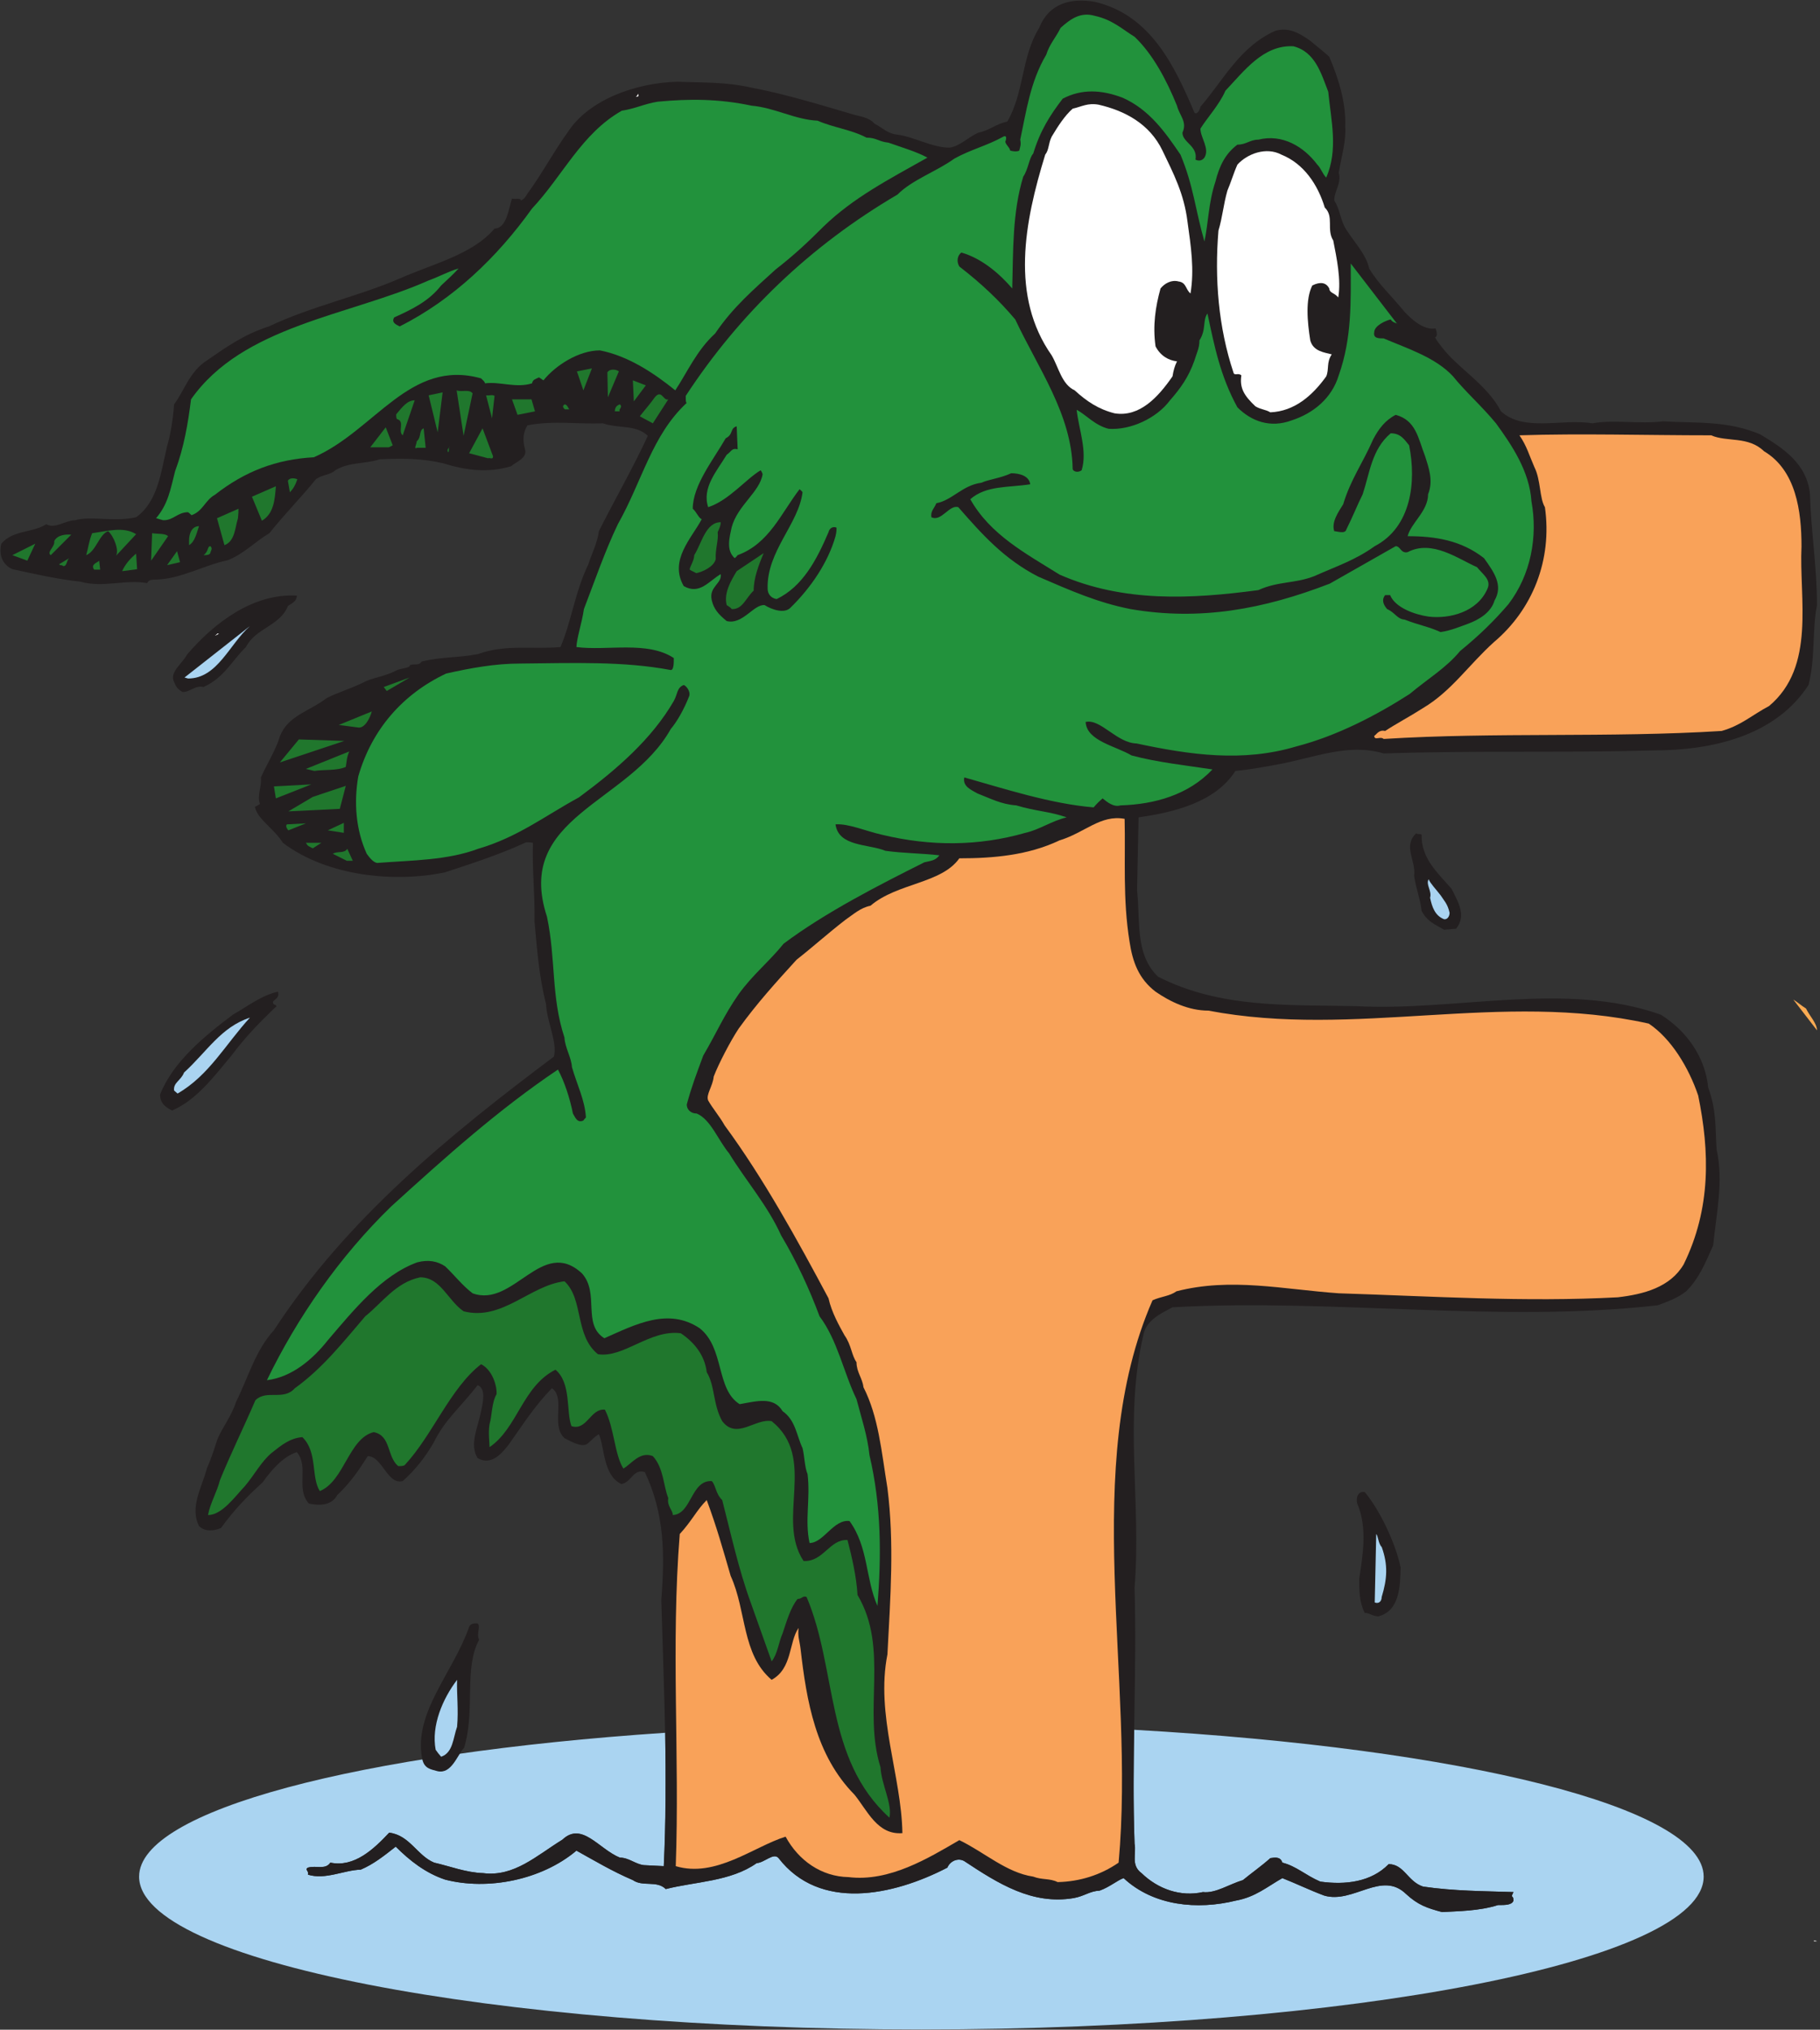 <?xml version="1.0" encoding="UTF-8" standalone="no"?>
<!DOCTYPE svg PUBLIC "-//W3C//DTD SVG 1.1//EN" "http://www.w3.org/Graphics/SVG/1.1/DTD/svg11.dtd">
<svg width="100%" height="100%" viewBox="0 0 339 378" version="1.1" xmlns="http://www.w3.org/2000/svg" xmlns:xlink="http://www.w3.org/1999/xlink" xml:space="preserve" xmlns:serif="http://www.serif.com/" style="fill-rule:evenodd;clip-rule:evenodd;stroke-linejoin:round;stroke-miterlimit:2;">
    <rect x="0" y="0" width="339" height="378" fill="#333333" stroke="none"/>
    <g transform="matrix(1,0,0,1,-39.566,-522.916)">
        <g transform="matrix(4.167,0,0,4.167,-1014.44,-829.515)">
            <g transform="matrix(1,0,0,1,334.029,411.241)">
                <path d="M0,0.078L0.131,0.078C0.131,0.078 -0.053,0 0,0.078" style="fill:white;fill-rule:nonzero;"/>
            </g>
        </g>
        <g transform="matrix(4.167,0,0,4.167,-1014.44,-829.515)">
            <g transform="matrix(1,0,0,1,334.055,411.294)">
                <path d="M0,0.025L0.105,0C0.105,0 0.053,0 0,0.025" style="fill:white;fill-rule:nonzero;"/>
            </g>
        </g>
        <g transform="matrix(4.167,0,0,4.167,-1014.44,-829.515)">
            <g transform="matrix(1,0,0,1,334.161,369.233)">
                <path d="M0,1.373C0,1.058 -0.344,0.716 -0.488,0.401C-0.716,0.257 -0.945,0.058 -1.059,0L0,1.373Z" style="fill:rgb(250,171,83);fill-rule:nonzero;"/>
            </g>
        </g>
        <g transform="matrix(4.167,0,0,4.167,-1014.44,-829.515)">
            <g transform="matrix(1,0,0,1,303.633,415.258)">
                <path d="M0,-13.392C14.662,-12.566 25.462,-9.933 25.462,-6.83C25.462,-3.059 9.752,0 -9.507,0C-28.764,0 -44.474,-3.059 -44.474,-6.83C-44.474,-9.798 -34.632,-12.343 -20.955,-13.259C-20.931,-11.272 -20.931,-9.285 -21.021,-7.298L-21.913,-7.343C-22.292,-7.388 -22.582,-7.679 -22.984,-7.679C-23.922,-8.058 -24.68,-9.307 -25.551,-8.482C-26.71,-7.768 -27.713,-6.808 -29.098,-6.986C-29.856,-7.009 -30.593,-7.298 -31.286,-7.455C-32.044,-7.768 -32.378,-8.683 -33.294,-8.794C-33.985,-8.058 -34.856,-7.231 -35.925,-7.455C-36.149,-7.121 -36.552,-7.343 -36.931,-7.231C-37.086,-7.142 -36.865,-7.076 -36.931,-6.919C-36.149,-6.674 -35.322,-7.121 -34.566,-7.142C-33.985,-7.388 -33.516,-7.768 -33.002,-8.17C-32.378,-7.544 -31.665,-6.986 -30.793,-6.696C-28.898,-6.204 -26.486,-6.674 -24.925,-7.991C-24.077,-7.522 -23.34,-7.076 -22.403,-6.674C-21.958,-6.361 -21.333,-6.674 -20.931,-6.273C-19.636,-6.607 -18.03,-6.607 -16.869,-7.433C-16.513,-7.455 -16.11,-7.924 -15.889,-7.656C-14.059,-5.289 -10.8,-5.96 -8.346,-7.231C-8.211,-7.544 -7.854,-7.679 -7.587,-7.522C-6.069,-6.517 -4.552,-5.558 -2.699,-5.87C-2.209,-5.96 -1.985,-6.182 -1.538,-6.204C-1.093,-6.361 -0.735,-6.674 -0.466,-6.763C0.872,-5.514 2.835,-5.334 4.552,-5.758C5.424,-5.915 5.96,-6.384 6.629,-6.763C7.253,-6.517 7.901,-6.204 8.502,-5.982C9.797,-5.603 11.069,-7.121 12.164,-6.049C12.698,-5.558 13.099,-5.424 13.77,-5.245C14.483,-5.289 15.42,-5.289 16.269,-5.558C16.603,-5.558 16.893,-5.558 16.96,-5.758C16.96,-6.049 16.803,-5.826 16.96,-6.139C15.644,-6.182 14.304,-6.182 12.922,-6.384C12.229,-6.607 12.074,-7.388 11.382,-7.388C10.6,-6.585 9.441,-6.451 8.325,-6.607C7.654,-6.897 7.253,-7.298 6.629,-7.455C6.54,-7.745 6.271,-7.679 6.092,-7.656C5.692,-7.298 5.245,-6.986 4.866,-6.674C4.263,-6.496 3.639,-6.071 3.081,-6.139C2.075,-5.915 1.072,-6.273 0.334,-6.986C-0.155,-7.343 0.113,-7.856 0.023,-8.303C-0.044,-9.999 -0.021,-11.696 0,-13.392" style="fill:rgb(170,212,241);fill-rule:nonzero;"/>
            </g>
        </g>
        <g transform="matrix(4.167,0,0,4.167,-1014.44,-829.515)">
            <g transform="matrix(1,0,0,1,317.402,324.46)">
                <path d="M0,85.553C0.714,85.509 1.651,85.509 2.499,85.24C2.833,85.24 3.123,85.24 3.191,85.04C3.191,84.749 3.034,84.972 3.191,84.659C1.875,84.616 0.535,84.616 -0.848,84.414C-1.54,84.191 -1.695,83.41 -2.388,83.41C-3.169,84.213 -4.329,84.347 -5.445,84.191C-6.116,83.901 -6.516,83.5 -7.14,83.343C-7.229,83.053 -7.498,83.119 -7.677,83.142C-8.078,83.5 -8.525,83.812 -8.904,84.124C-9.507,84.303 -10.131,84.727 -10.689,84.659C-11.694,84.883 -12.698,84.525 -13.435,83.812C-13.925,83.455 -13.656,82.942 -13.746,82.495C-13.88,78.633 -13.635,74.862 -13.746,71.067C-13.435,67.206 -14.236,63.523 -13.345,59.729C-13.211,59.059 -12.453,58.746 -12.05,58.523C-4.799,58.122 2.52,59.237 9.641,58.434C10.108,58.255 10.51,58.122 10.911,57.808C11.493,57.229 11.759,56.559 12.117,55.755C12.272,54.238 12.585,52.899 12.272,51.47C12.206,50.488 12.272,49.729 11.895,48.702C11.759,47.319 10.911,46.157 9.773,45.444C5.466,43.926 0.625,45.31 -3.862,45.064C-6.829,44.998 -9.91,45.176 -12.698,43.747C-13.746,42.743 -13.479,41.203 -13.635,39.908L-13.567,36.627C-12.005,36.405 -10.131,35.958 -9.238,34.551C-8.525,34.485 -7.967,34.373 -7.343,34.261C-5.668,33.949 -4.196,33.302 -2.611,33.771C1.406,33.636 5.445,33.748 9.439,33.636C12.072,33.636 14.905,32.989 16.379,30.713C16.692,29.507 16.535,28.28 16.758,27.141C16.758,25.445 16.49,23.838 16.445,22.187C16.311,20.802 15.218,20.111 14.215,19.508C12.741,18.883 11.335,19.017 9.884,18.928C8.77,19.062 7.699,18.838 6.717,19.017C5.355,18.793 3.66,19.418 2.633,18.481C2.007,17.276 0.714,16.562 0,15.625C-0.134,15.446 -0.224,15.356 -0.313,15.177C-0.202,15.133 -0.224,14.955 -0.292,14.776C-0.826,14.865 -1.361,14.374 -1.695,14.017C-2.232,13.347 -2.833,12.812 -3.259,12.098C-3.393,11.473 -3.883,10.982 -4.284,10.357C-4.552,9.955 -4.552,9.464 -4.82,9.061C-4.82,8.615 -4.486,8.303 -4.62,7.812C-4.486,7.054 -4.284,6.384 -4.329,5.759C-4.284,4.687 -4.642,3.571 -5.044,2.634C-5.334,2.366 -5.579,2.187 -5.892,1.92C-6.337,1.607 -6.829,1.295 -7.453,1.474C-9.06,2.187 -9.818,3.75 -10.802,4.866C-10.847,5.089 -10.979,5.223 -11.068,5.134C-11.961,3.035 -13.032,0.759 -15.531,0.178C-16.558,0 -17.563,0.223 -18.008,1.34C-18.812,2.634 -18.677,4.241 -19.438,5.535C-19.928,5.624 -20.241,5.938 -20.731,6.027C-21.223,6.25 -21.579,6.651 -22.026,6.696C-22.784,6.696 -23.632,6.205 -24.346,6.115C-24.793,6.071 -25.017,5.803 -25.373,5.624C-25.641,5.312 -26.042,5.312 -26.444,5.178C-27.96,4.732 -29.435,4.285 -30.862,4.017C-32.023,3.75 -33.094,3.795 -34.166,3.75C-36.041,3.795 -38.16,4.553 -39.097,6.027C-39.743,6.92 -40.256,7.902 -40.882,8.749C-40.993,8.928 -41.017,8.973 -41.172,9.061C-41.193,8.928 -41.396,9.018 -41.575,8.973C-41.707,9.33 -41.796,10.312 -42.354,10.312C-43.336,11.473 -45.077,11.874 -46.595,12.544C-48.447,13.347 -50.566,13.794 -52.44,14.686C-53.578,15.044 -54.428,15.669 -55.208,16.204C-55.99,16.696 -56.234,17.589 -56.68,18.169C-56.725,18.838 -56.837,19.508 -56.993,20.044C-57.261,21.16 -57.396,22.521 -58.377,23.213C-59.315,23.436 -60.408,23.146 -61.1,23.346C-61.59,23.369 -61.992,23.748 -62.393,23.526C-63.019,23.927 -63.867,23.77 -64.402,24.396C-64.536,24.931 -64.312,25.355 -63.91,25.534C-62.885,25.758 -61.903,25.981 -60.876,26.092C-59.85,26.382 -58.867,25.981 -57.885,26.159C-57.841,26.07 -57.774,26.003 -57.574,26.003C-56.414,26.003 -55.363,25.355 -54.271,25.133C-53.512,24.82 -53.065,24.306 -52.419,23.927C-51.706,23.034 -50.969,22.297 -50.342,21.517C-50.031,21.293 -49.718,21.338 -49.473,21.115C-48.849,20.736 -48.157,20.847 -47.488,20.624C-46.459,20.579 -45.613,20.579 -44.653,20.802C-43.649,21.115 -42.667,21.248 -41.617,20.936C-41.396,20.736 -40.882,20.579 -40.993,20.178C-41.106,19.775 -41.083,19.418 -40.882,19.106C-39.743,18.883 -38.584,19.062 -37.512,19.017C-36.799,19.262 -36.041,19.062 -35.503,19.575C-36.172,21.026 -36.999,22.454 -37.691,23.838C-37.757,24.373 -38.047,24.931 -38.16,25.312C-38.763,26.561 -38.918,27.877 -39.408,29.016C-40.68,29.128 -41.864,28.882 -43.091,29.329C-44.029,29.507 -44.676,29.44 -45.613,29.663C-45.746,29.864 -45.924,29.753 -46.127,29.819C-46.148,29.976 -46.551,29.953 -46.751,30.065C-47.309,30.356 -47.822,30.377 -48.223,30.601C-48.871,30.913 -49.318,31.025 -49.853,31.293C-50.634,31.895 -51.593,32.074 -51.951,33.011C-52.129,33.614 -52.53,34.239 -52.798,34.842C-52.754,35.243 -52.978,35.645 -52.843,36.024C-52.843,36.047 -52.954,36.092 -53.065,36.158C-52.954,36.717 -52.217,37.118 -51.816,37.766C-49.808,39.283 -46.772,39.551 -44.563,39.082C-43.404,38.703 -42.043,38.257 -40.948,37.743C-40.68,37.743 -40.793,37.743 -40.637,37.766C-40.68,38.949 -40.548,40.019 -40.569,41.27C-40.456,42.498 -40.367,43.747 -40.056,44.953C-40.011,45.801 -39.542,46.649 -39.7,47.319C-44.342,50.8 -48.96,54.551 -52.217,59.55C-53.043,60.443 -53.378,61.693 -53.915,62.764C-54.115,63.388 -54.539,63.924 -54.739,64.415C-54.897,64.884 -54.984,65.197 -55.208,65.71C-55.431,66.558 -55.99,67.451 -55.565,68.3C-55.297,68.567 -54.897,68.522 -54.583,68.388C-54.002,67.585 -53.423,66.982 -52.73,66.358C-52.33,65.8 -51.816,65.197 -51.192,64.996C-50.634,65.666 -51.258,66.603 -50.656,67.295C-50.121,67.407 -49.629,67.363 -49.384,66.916C-48.781,66.335 -48.447,65.844 -48.022,65.175C-47.375,65.175 -47.151,66.469 -46.459,66.29C-45.903,65.8 -45.435,65.197 -45.077,64.572C-44.563,63.523 -43.828,62.942 -43.113,62.005C-42.733,62.139 -42.868,62.764 -42.957,63.166C-43.091,63.88 -43.492,64.639 -43.113,65.264C-42.488,65.621 -42.02,65.04 -41.707,64.639C-41.106,63.79 -40.569,62.942 -39.79,62.139C-39.163,62.585 -39.855,63.79 -39.229,64.372C-38.895,64.55 -38.471,64.773 -38.226,64.639C-38.002,64.46 -37.913,64.326 -37.691,64.193C-37.423,64.818 -37.512,66.023 -36.686,66.424C-36.217,66.335 -36.172,65.733 -35.638,65.888C-34.745,67.764 -34.745,69.594 -34.901,71.603C-34.79,75.598 -34.59,79.549 -34.79,83.5L-35.683,83.455C-36.062,83.41 -36.352,83.119 -36.754,83.119C-37.691,82.74 -38.45,81.491 -39.321,82.316C-40.479,83.03 -41.483,83.99 -42.868,83.812C-43.626,83.789 -44.363,83.5 -45.055,83.343C-45.813,83.03 -46.148,82.115 -47.064,82.004C-47.754,82.74 -48.625,83.567 -49.695,83.343C-49.918,83.678 -50.321,83.455 -50.7,83.567C-50.856,83.656 -50.634,83.722 -50.7,83.879C-49.918,84.124 -49.092,83.678 -48.336,83.656C-47.754,83.41 -47.286,83.03 -46.772,82.628C-46.148,83.254 -45.435,83.812 -44.563,84.102C-42.667,84.594 -40.256,84.124 -38.695,82.807C-37.847,83.276 -37.11,83.722 -36.172,84.124C-35.727,84.437 -35.103,84.124 -34.701,84.525C-33.405,84.191 -31.799,84.191 -30.638,83.365C-30.283,83.343 -29.88,82.874 -29.658,83.142C-27.829,85.509 -24.569,84.838 -22.115,83.567C-21.981,83.254 -21.624,83.119 -21.357,83.276C-19.838,84.281 -18.322,85.24 -16.468,84.928C-15.979,84.838 -15.755,84.616 -15.307,84.594C-14.862,84.437 -14.504,84.124 -14.236,84.035C-12.898,85.284 -10.934,85.464 -9.217,85.04C-8.346,84.883 -7.809,84.414 -7.14,84.035C-6.516,84.281 -5.869,84.594 -5.268,84.816C-3.973,85.195 -2.701,83.678 -1.606,84.749C-1.071,85.24 -0.671,85.374 0,85.553" style="fill:rgb(35,31,32);fill-rule:nonzero;"/>
            </g>
        </g>
        <g transform="matrix(4.167,0,0,4.167,-1014.44,-829.515)">
            <g transform="matrix(1,0,0,1,300.218,360.953)">
                <path d="M0,47.72C0.982,47.698 1.919,47.408 2.725,46.85C3.483,38.546 0.982,29.173 4.241,21.718C4.642,21.539 5,21.539 5.313,21.315C7.743,20.691 10.065,21.227 12.564,21.405C16.782,21.539 20.865,21.806 25.038,21.584C26.199,21.449 27.381,21.137 27.984,20.111C29.211,17.611 29.145,15.067 28.632,12.567C28.208,11.316 27.426,10.022 26.423,9.352C19.817,7.879 13.301,10.022 6.74,8.772C5.848,8.772 5.021,8.37 4.375,7.924C3.617,7.344 3.349,6.585 3.214,5.692C2.903,3.772 3.036,1.987 2.993,0.201C1.919,0 1.206,0.826 0.089,1.16C-1.316,1.831 -2.878,1.965 -4.395,1.965C-5.198,3.102 -7.162,3.058 -8.367,4.084C-8.814,4.174 -9.125,4.465 -9.483,4.71C-10.263,5.312 -10.956,5.938 -11.669,6.496C-12.606,7.523 -13.454,8.46 -14.259,9.576C-14.615,10.111 -15.152,11.138 -15.374,11.718C-15.418,12.164 -15.731,12.522 -15.621,12.789C-15.418,13.147 -15.107,13.504 -14.883,13.906C-13.143,16.271 -11.625,19.039 -10.242,21.629C-10.107,22.253 -9.752,22.878 -9.528,23.281C-9.215,23.727 -9.215,24.173 -8.991,24.485C-8.991,24.931 -8.725,25.2 -8.681,25.601C-8.009,26.918 -7.877,28.458 -7.609,30.11C-7.296,32.587 -7.475,34.976 -7.609,37.542C-8.144,40.243 -6.982,42.967 -6.94,45.532C-8.054,45.622 -8.501,44.529 -9.081,43.814C-10.821,42.051 -11.224,39.618 -11.492,37.297C-11.537,36.918 -11.625,36.762 -11.58,36.36C-12.027,37.006 -11.848,38.167 -12.785,38.68C-14.125,37.542 -13.901,35.6 -14.615,34.038C-14.973,32.811 -15.239,31.851 -15.687,30.646C-16.134,31.092 -16.355,31.583 -16.892,32.163C-17.293,37.163 -16.892,42.051 -17.071,47.007C-15.284,47.542 -13.588,46.135 -12.161,45.689C-11.58,46.761 -10.555,47.475 -9.349,47.497C-7.52,47.72 -5.779,46.649 -4.395,45.845C-3.278,46.381 -2.298,47.296 -1.093,47.475C-0.69,47.631 -0.355,47.542 0,47.72" style="fill:rgb(249,162,89);fill-rule:nonzero;"/>
            </g>
        </g>
        <g transform="matrix(4.167,0,0,4.167,-1014.44,-829.515)">
            <g transform="matrix(1,0,0,1,292.699,381.644)">
                <path d="M0,24.15C0.134,23.525 -0.358,22.677 -0.4,21.895C-1.206,19.33 0,16.606 -1.427,14.196C-1.472,13.369 -1.695,12.432 -1.875,11.741C-2.678,11.695 -2.946,12.723 -3.838,12.678C-5.087,10.802 -3.212,8.08 -5.266,6.428C-6.003,6.294 -6.827,7.276 -7.475,6.428C-7.898,5.669 -7.788,4.865 -8.167,4.24C-8.256,3.482 -8.725,2.901 -9.328,2.5C-10.71,2.321 -11.872,3.615 -13.03,3.437C-14.081,2.589 -13.657,0.982 -14.525,0.178C-16.066,0.357 -17.316,1.964 -19.035,1.518C-19.749,1.027 -20.062,0 -20.976,0C-22.068,0.223 -22.695,1.16 -23.43,1.74C-24.388,2.857 -25.328,4.061 -26.576,4.955C-27.089,5.535 -27.827,5 -28.34,5.491C-28.898,6.785 -29.433,7.856 -29.925,9.062C-30.059,9.597 -30.37,10.111 -30.459,10.625C-29.835,10.625 -29.254,9.798 -28.809,9.329C-28.361,8.794 -28.095,8.258 -27.626,7.856C-27.179,7.5 -26.8,7.188 -26.242,7.142C-25.551,7.812 -25.862,8.928 -25.462,9.553C-24.367,9.106 -24.167,7.188 -23.051,6.919C-22.271,7.076 -22.471,8.013 -21.958,8.437C-21.847,8.437 -21.734,8.437 -21.668,8.392C-20.418,7.052 -19.638,4.955 -18.253,3.883C-17.764,4.129 -17.54,4.821 -17.561,5.222C-17.785,5.603 -17.764,6.204 -17.875,6.562C-17.94,6.963 -17.875,7.365 -17.875,7.589C-16.624,6.74 -16.402,4.865 -14.928,4.129C-14.215,4.731 -14.459,5.982 -14.215,6.65C-13.522,6.874 -13.367,5.847 -12.719,5.915C-12.295,6.74 -12.295,7.901 -11.893,8.548C-11.514,8.325 -11.158,7.767 -10.576,7.99C-10.086,8.526 -10.107,9.329 -9.886,9.865C-9.952,10.223 -9.684,10.401 -9.684,10.625C-8.836,10.58 -8.881,9.062 -7.943,9.106C-7.765,9.285 -7.765,9.687 -7.475,9.955C-7.096,11.427 -6.74,13.057 -6.203,14.53L-5.266,17.164C-4.998,16.83 -4.955,16.315 -4.776,15.914C-4.597,15.378 -4.418,14.753 -4.105,14.374C-3.905,14.374 -3.883,14.218 -3.704,14.285C-2.32,17.543 -2.901,21.516 0,24.15" style="fill:rgb(32,119,45);fill-rule:nonzero;"/>
            </g>
        </g>
        <g transform="matrix(4.167,0,0,4.167,-1014.44,-829.515)">
            <g transform="matrix(1,0,0,1,272.505,397.223)">
                <path d="M0,6.495C0.624,6.629 0.869,5.78 1.182,5.446C1.695,3.75 1.159,1.897 1.851,0.625C1.717,0.312 1.94,0.045 1.785,-0.112C1.695,-0.112 1.472,-0.134 1.406,0.045C0.69,2.098 -1.095,3.883 -0.692,5.937C-0.603,6.383 -0.313,6.406 0,6.495" style="fill:rgb(35,31,32);fill-rule:nonzero;"/>
            </g>
        </g>
        <g transform="matrix(4.167,0,0,4.167,-1014.44,-829.515)">
            <g transform="matrix(1,0,0,1,272.66,399.633)">
                <path d="M0,3.437C0.535,3.259 0.535,2.589 0.713,2.098C0.782,1.34 0.692,0.648 0.713,0C0.066,0.848 -0.447,2.054 -0.245,3.125C-0.134,3.282 -0.134,3.282 0,3.437" style="fill:rgb(170,212,241);fill-rule:nonzero;"/>
            </g>
        </g>
        <g transform="matrix(4.167,0,0,4.167,-1014.44,-829.515)">
            <g transform="matrix(1,0,0,1,314.546,391.196)">
                <path d="M0,5.603C0.982,5.357 0.982,4.196 1.003,3.415C0.758,2.254 0.023,0.781 -0.603,0.044C-0.916,0 -1.005,0.312 -0.937,0.559C-0.469,1.651 -0.692,2.857 -0.848,3.929C-0.848,4.442 -0.848,4.956 -0.603,5.446C-0.379,5.446 -0.29,5.581 0,5.603" style="fill:rgb(35,31,32);fill-rule:nonzero;"/>
            </g>
        </g>
        <g transform="matrix(4.167,0,0,4.167,-1014.44,-829.515)">
            <g transform="matrix(1,0,0,1,292.164,325.085)">
                <path d="M0,71.246C0.177,68.991 0.177,66.782 -0.358,64.505C-0.447,63.635 -0.716,62.853 -0.937,62.005C-1.519,60.8 -1.785,59.371 -2.59,58.3C-3.036,57.095 -3.615,55.845 -4.307,54.684C-4.91,53.345 -5.892,52.229 -6.629,51.023C-7.143,50.399 -7.454,49.506 -8.08,49.238C-8.346,49.238 -8.525,49.059 -8.525,48.836C-8.301,48.011 -8.101,47.498 -7.788,46.649C-7.185,45.622 -6.874,44.864 -6.205,43.904C-5.579,43.033 -4.821,42.43 -4.196,41.649C-2.322,40.244 0.089,39.016 2.096,38.011C2.365,37.944 2.588,37.944 2.767,37.699C2.007,37.609 1.159,37.609 0.356,37.497C-0.402,37.185 -1.74,37.32 -1.875,36.315C-1.295,36.271 -0.492,36.627 0.222,36.784C2.365,37.297 4.507,37.297 6.606,36.695C7.23,36.56 7.788,36.159 8.457,36.002C7.699,35.735 7.096,35.735 6.203,35.467C5.534,35.422 5.042,35.155 4.463,34.931C4.194,34.775 3.794,34.619 3.881,34.217C5.624,34.708 7.743,35.399 9.663,35.556C9.797,35.399 9.884,35.311 10.063,35.155C10.287,35.333 10.555,35.556 10.866,35.467C12.385,35.422 13.902,34.998 14.973,33.86C13.812,33.682 12.517,33.547 11.358,33.235C10.645,32.811 9.35,32.587 9.305,31.739C9.974,31.583 10.689,32.677 11.582,32.7C13.991,33.213 16.334,33.547 18.722,32.832C20.529,32.364 22.292,31.449 23.788,30.489C24.612,29.797 25.417,29.329 26.042,28.57C26.889,27.878 27.558,27.23 28.206,26.472C29.209,25.155 29.522,23.458 29.232,21.874C29.143,20.535 28.361,19.374 27.647,18.392C27.023,17.633 26.265,16.964 25.729,16.294C24.947,15.446 23.675,15.044 22.627,14.597C22.405,14.597 22.158,14.597 22.203,14.33C22.203,14.018 22.738,13.794 22.94,13.749C23.051,13.928 23.229,13.884 23.251,13.973L21.155,11.249C21.155,12.902 21.221,14.552 20.618,16.249C20.307,17.276 19.48,17.946 18.52,18.258C17.561,18.616 16.713,18.303 16.089,17.677C15.329,16.294 15.063,14.955 14.75,13.482C14.526,13.794 14.705,14.196 14.392,14.686C14.392,15.044 14.259,15.267 14.17,15.579C13.902,16.338 13.544,16.829 13.075,17.365C12.475,18.168 11.313,18.704 10.332,18.637C9.708,18.481 9.305,17.991 8.904,17.789C8.992,18.637 9.394,19.642 9.126,20.49C8.947,20.623 8.725,20.535 8.725,20.423C8.681,17.991 7.185,15.937 6.158,13.749C5.445,12.902 4.642,12.142 3.66,11.384C3.525,11.16 3.57,10.893 3.749,10.759C4.687,11.026 5.49,11.741 6.024,12.366C6.069,10.714 6.024,8.974 6.516,7.366C6.738,7.053 6.783,6.517 6.961,6.339C7.274,5.313 7.699,4.643 8.278,3.884C9.126,3.437 10.018,3.482 10.958,3.84C12.161,4.375 12.875,5.402 13.544,6.384C14.125,7.768 14.215,8.884 14.615,10.267C14.794,9.42 14.794,8.526 15.107,7.589C15.286,6.875 15.553,6.339 16.089,5.937C16.49,5.937 16.647,5.714 17.026,5.714C18.098,5.446 19.057,6.026 19.66,6.83C19.836,7.008 19.883,7.232 20.06,7.41C20.597,6.161 20.284,4.91 20.149,3.571C19.836,2.768 19.57,1.786 18.588,1.54C17.248,1.473 16.4,2.634 15.553,3.527C15.286,4.152 14.705,4.777 14.436,5.223C14.436,5.625 14.862,6.116 14.615,6.517C14.481,6.696 14.304,6.652 14.215,6.607C14.326,5.982 13.633,5.849 13.633,5.402C13.857,4.91 13.501,4.643 13.388,4.197C12.919,3.036 12.295,1.876 11.492,1.116C10.911,0.759 10.51,0.357 9.708,0.179C9.081,0 8.636,0.312 8.188,0.715C7.967,1.161 7.699,1.428 7.543,1.919C6.827,3.125 6.65,4.464 6.382,5.714C6.427,5.937 6.382,6.026 6.337,6.205C6.248,6.25 6.114,6.25 5.935,6.205C5.89,6.026 5.756,5.982 5.713,5.804C5.756,5.714 5.8,5.491 5.624,5.58C4.908,5.982 4.15,6.161 3.436,6.562C2.633,7.142 1.562,7.499 0.893,8.169C-2.991,10.447 -6.161,13.482 -8.57,17.164C-8.57,17.365 -8.57,17.477 -8.525,17.477C-10.086,18.928 -10.51,20.959 -11.605,22.901C-12.185,24.106 -12.674,25.535 -13.122,26.694C-13.211,27.32 -13.435,27.945 -13.457,28.391C-12.074,28.57 -10.289,28.101 -9.104,28.882C-9.104,29.106 -9.104,29.418 -9.239,29.418C-11.358,29.017 -13.614,29.106 -15.955,29.128C-17.095,29.128 -18.188,29.329 -19.28,29.575C-21.221,30.489 -22.605,32.074 -23.208,34.172C-23.409,35.333 -23.319,36.56 -22.829,37.632C-22.671,37.855 -22.471,38.078 -22.294,38.034C-20.799,37.921 -19.214,37.921 -17.853,37.408C-16.089,36.895 -14.862,35.935 -13.346,35.11C-11.65,33.86 -10.086,32.498 -9.104,30.801C-8.928,30.489 -8.972,30.2 -8.659,30.088C-8.57,30.11 -8.346,30.355 -8.414,30.579C-8.659,31.204 -8.972,31.739 -9.239,32.052C-11.113,35.399 -16.245,35.957 -14.773,40.444C-14.372,42.342 -14.594,44.015 -13.991,45.846C-13.97,46.292 -13.68,46.738 -13.657,47.163C-13.435,47.944 -13.077,48.635 -13.032,49.417C-13.122,49.506 -13.146,49.551 -13.146,49.551C-13.435,49.684 -13.524,49.372 -13.614,49.238C-13.746,48.568 -13.991,47.81 -14.283,47.274C-16.937,49.059 -19.28,51.158 -21.736,53.39C-24.035,55.621 -25.931,58.345 -27.292,61.157C-26.176,61.023 -25.238,60.219 -24.569,59.371C-23.387,57.988 -22.16,56.47 -20.575,55.89C-20.062,55.755 -19.659,55.845 -19.325,56.067C-18.901,56.47 -18.566,56.916 -18.098,57.273C-16.268,57.943 -14.997,54.729 -13.211,56.381C-12.408,57.273 -13.211,58.658 -12.208,59.282C-10.802,58.658 -9.352,57.898 -7.945,58.836C-6.829,59.728 -7.23,61.559 -6.161,62.228C-5.4,62.095 -4.642,61.871 -4.241,62.541C-3.66,62.943 -3.615,63.635 -3.349,64.193C-3.257,64.572 -3.257,65.041 -3.125,65.353C-2.991,66.469 -3.257,67.407 -3.036,68.433C-2.411,68.433 -1.964,67.362 -1.25,67.451C-0.402,68.612 -0.537,70.04 0,71.246" style="fill:rgb(34,146,60);fill-rule:nonzero;"/>
            </g>
        </g>
        <g transform="matrix(4.167,0,0,4.167,-1014.44,-829.515)">
            <g transform="matrix(0.992,0.125,0.125,-0.992,314.207,396.125)">
                <path d="M0.189,-0.026C0.351,-0.073 0.494,0.035 0.467,0.256C0.61,1.084 0.576,1.71 0.189,2.471C0.014,2.607 -0.027,2.938 -0.127,3.017L0.189,-0.026Z" style="fill:rgb(170,212,241);fill-rule:nonzero;"/>
            </g>
        </g>
        <g transform="matrix(4.167,0,0,4.167,-1014.44,-829.515)">
            <g transform="matrix(1,0,0,1,260.633,368.877)">
                <path d="M0,5.312C1.093,4.843 1.872,3.794 2.654,2.857C3.257,2.054 3.815,1.474 4.507,0.803C4.595,0.714 4.663,0.669 4.663,0.669C4.663,0.536 4.507,0.647 4.507,0.447C4.595,0.335 4.818,0.268 4.729,0C3.971,0.178 3.391,0.647 2.722,1.027C1.472,1.964 0.044,3.125 -0.537,4.598C-0.537,5 -0.269,5.178 0,5.312" style="fill:rgb(35,31,32);fill-rule:nonzero;"/>
            </g>
        </g>
        <g transform="matrix(4.167,0,0,4.167,-1014.44,-829.515)">
            <g transform="matrix(1,0,0,1,260.878,370.038)">
                <path d="M0,3.392C1.406,2.588 2.165,1.16 3.236,0C1.941,0.422 1.317,1.517 0.29,2.454C0.156,2.811 -0.2,2.901 -0.155,3.258C-0.023,3.37 -0.155,3.258 0,3.392" style="fill:rgb(170,212,241);fill-rule:nonzero;"/>
            </g>
        </g>
        <g transform="matrix(4.167,0,0,4.167,-1014.44,-829.515)">
            <g transform="matrix(1,0,0,1,317.492,361.801)">
                <path d="M0,4.308L0.535,4.263C1.003,3.683 0.645,3.103 0.334,2.478C-0.292,1.764 -1.027,1.117 -1.006,0.068C-1.027,0 -1.161,0.068 -1.25,0C-1.854,0.581 -1.25,1.205 -1.34,1.897C-1.25,2.523 -1.072,2.88 -1.006,3.46C-0.761,3.929 -0.469,4.04 0,4.308" style="fill:rgb(35,31,32);fill-rule:nonzero;"/>
            </g>
        </g>
        <g transform="matrix(4.167,0,0,4.167,-1014.44,-829.515)">
            <g transform="matrix(1,0,0,1,317.492,363.877)">
                <path d="M0,1.763C0.132,1.785 0.245,1.651 0.245,1.473C0.155,1.071 0,0.937 -0.158,0.691C-0.381,0.402 -0.603,0.178 -0.692,-0.022C-0.827,0.223 -0.537,0.491 -0.626,0.804C-0.537,1.227 -0.403,1.607 0,1.763" style="fill:rgb(170,212,241);fill-rule:nonzero;"/>
            </g>
        </g>
        <g transform="matrix(4.167,0,0,4.167,-1014.44,-829.515)">
            <g transform="matrix(1,0,0,1,268.442,362.492)">
                <path d="M0,0.536L0.269,0.536L0.023,0C-0.111,0.224 -0.424,0.09 -0.624,0.224L0,0.536Z" style="fill:rgb(32,119,45);fill-rule:nonzero;"/>
            </g>
        </g>
        <g transform="matrix(4.167,0,0,4.167,-1014.44,-829.515)">
            <g transform="matrix(1,0,0,1,266.926,362.225)">
                <path d="M0,0.245L0.379,0L-0.313,0C-0.224,0.157 -0.179,0.157 0,0.245" style="fill:rgb(32,119,45);fill-rule:nonzero;"/>
            </g>
        </g>
        <g transform="matrix(4.167,0,0,4.167,-1014.44,-829.515)">
            <g transform="matrix(1,0,0,1,268.31,361.333)">
                <path d="M0,0.446L0,0L-0.716,0.334L0,0.446Z" style="fill:rgb(32,119,45);fill-rule:nonzero;"/>
            </g>
        </g>
        <g transform="matrix(4.167,0,0,4.167,-1014.44,-829.515)">
            <g transform="matrix(1,0,0,1,265.831,361.356)">
                <path d="M0,0.312L0.782,0L-0.066,0.044C-0.155,0.133 -0.021,0.29 0,0.312" style="fill:rgb(32,119,45);fill-rule:nonzero;"/>
            </g>
        </g>
        <g transform="matrix(4.167,0,0,4.167,-1014.44,-829.515)">
            <g transform="matrix(0.999,-0.049,-0.049,-0.999,265.86,360.881)">
                <path d="M-0.026,0.063L2.276,0.063L2.593,1.076L1.099,0.656L-0.026,0.063Z" style="fill:rgb(32,119,45);fill-rule:nonzero;"/>
            </g>
        </g>
        <g transform="matrix(4.167,0,0,4.167,-1014.44,-829.515)">
            <g transform="matrix(1,0,0,1,265.273,359.614)">
                <path d="M0,0.625L1.584,0L-0.087,0.089L0,0.625Z" style="fill:rgb(32,119,45);fill-rule:nonzero;"/>
            </g>
        </g>
        <g transform="matrix(4.167,0,0,4.167,-1014.44,-829.515)">
            <g transform="matrix(0.487,0.874,0.874,-0.487,266.915,358.271)">
                <path d="M0.684,-0.293C0.822,0.091 1.173,0.585 1.212,1.022C0.981,1.202 0.844,1.278 0.684,1.495L0.422,-0.581L0.684,-0.293Z" style="fill:rgb(32,119,45);fill-rule:nonzero;"/>
            </g>
        </g>
        <g transform="matrix(4.167,0,0,4.167,-1014.44,-829.515)">
            <g transform="matrix(1,0,0,1,265.452,357.605)">
                <path d="M0,1.027L2.88,0.067L0.848,0L0,1.027Z" style="fill:rgb(32,119,45);fill-rule:nonzero;"/>
            </g>
        </g>
        <g transform="matrix(4.167,0,0,4.167,-1014.44,-829.515)">
            <g transform="matrix(1,0,0,1,314.791,344.012)">
                <path d="M0,13.571C5.021,13.259 10.065,13.527 15.107,13.214C15.979,12.968 16.468,12.5 17.229,12.098C19.325,10.335 18.566,7.321 18.677,4.956C18.677,3.393 18.432,1.563 17.005,0.715C16.29,0.023 15.352,0.313 14.639,0.001C11.692,0.001 8.836,-0.089 6.069,0.001C6.403,0.492 6.495,0.871 6.74,1.429C7.029,2.009 6.961,2.813 7.208,3.214C7.543,5.581 6.65,7.79 4.931,9.241C3.794,10.267 3.036,11.428 1.764,12.188C1.137,12.589 0.537,12.901 0.066,13.214C-0.222,13.147 -0.313,13.37 -0.424,13.437C-0.4,13.66 -0.156,13.437 0,13.571" style="fill:rgb(249,162,89);fill-rule:nonzero;"/>
            </g>
        </g>
        <g transform="matrix(4.167,0,0,4.167,-1014.44,-829.515)">
            <g transform="matrix(1,0,0,1,268.935,356.421)">
                <path d="M0,0.648C0.311,0.715 0.558,0.202 0.624,-0.067L-0.85,0.536L0,0.648Z" style="fill:rgb(32,119,45);fill-rule:nonzero;"/>
            </g>
        </g>
        <g transform="matrix(4.167,0,0,4.167,-1014.44,-829.515)">
            <g transform="matrix(1,0,0,1,266.836,356.222)">
                <path d="M0,0.825L1.406,0L0,0.825Z" style="fill:rgb(32,119,45);fill-rule:nonzero;"/>
            </g>
        </g>
        <g transform="matrix(4.167,0,0,4.167,-1014.44,-829.515)">
            <g transform="matrix(1,0,0,1,268.553,356.065)">
                <path d="M0,0.157L0.626,0L0,0.157Z" style="fill:rgb(32,119,45);fill-rule:nonzero;"/>
            </g>
        </g>
        <g transform="matrix(4.167,0,0,4.167,-1014.44,-829.515)">
            <g transform="matrix(1,0,0,1,261.1,351.087)">
                <path d="M0,4.397C0.313,4.419 0.558,4.085 0.939,4.174C1.875,3.75 2.188,3.014 2.835,2.388C3.259,1.541 4.352,1.451 4.71,0.559C4.799,0.469 5.11,0.379 5.11,0.09C3.148,-0.022 1.406,1.317 0.203,2.723C0,3.126 -0.601,3.504 -0.377,3.951C-0.288,4.174 -0.222,4.263 0,4.397" style="fill:rgb(35,31,32);fill-rule:nonzero;"/>
            </g>
        </g>
        <g transform="matrix(4.167,0,0,4.167,-1014.44,-829.515)">
            <g transform="matrix(1,0,0,1,270.227,354.837)">
                <path d="M0,0.603L1.027,0L-0.134,0.425C-0.045,0.536 -0.134,0.425 0,0.603" style="fill:rgb(32,119,45);fill-rule:nonzero;"/>
            </g>
        </g>
        <g transform="matrix(4.167,0,0,4.167,-1014.44,-829.515)">
            <g transform="matrix(1,0,0,1,261.347,352.539)">
                <path d="M0,2.343C1.316,2.343 1.851,0.802 2.767,0L-0.158,2.298L0,2.343Z" style="fill:rgb(170,212,241);fill-rule:nonzero;"/>
            </g>
        </g>
        <g transform="matrix(4.167,0,0,4.167,-1014.44,-829.515)">
            <g transform="matrix(1,0,0,1,262.55,352.85)">
                <path d="M0,0.112C0.023,0.112 0.089,0.09 0.181,0.023C0.023,0.023 0.181,0 0,0.112" style="fill:white;fill-rule:nonzero;"/>
            </g>
        </g>
        <g transform="matrix(4.167,0,0,4.167,-1014.44,-829.515)">
            <g transform="matrix(1,0,0,1,317.334,343.098)">
                <path d="M0,9.708C0.469,9.642 0.871,9.463 1.25,9.329C1.719,9.151 2.253,8.838 2.411,8.302C2.812,7.611 2.388,7.03 1.942,6.405C0.916,5.602 -0.245,5.423 -1.472,5.423C-1.316,4.82 -0.558,4.307 -0.558,3.549C-0.311,2.946 -0.535,2.343 -0.69,1.852C-1.003,1.049 -1.093,0.245 -2.007,0C-2.478,0.245 -2.765,0.624 -3.012,1.093C-3.481,2.164 -4.016,2.879 -4.352,3.995C-4.574,4.352 -4.887,4.798 -4.752,5.2C-4.642,5.2 -4.261,5.334 -4.216,5.132C-3.905,4.508 -3.726,4.04 -3.481,3.549C-3.168,2.61 -3.078,1.54 -2.23,0.825C-1.785,0.825 -1.627,1.093 -1.406,1.361C-1.072,3.013 -1.316,5.021 -2.944,5.87C-3.815,6.495 -4.642,6.762 -5.645,7.208C-6.493,7.544 -7.275,7.432 -8.144,7.833C-11.158,8.235 -14.168,8.392 -17.027,7.142C-18.564,6.182 -20.128,5.356 -21.021,3.771C-20.307,3.146 -19.325,3.258 -18.343,3.103C-18.388,2.722 -18.833,2.61 -19.191,2.61C-19.681,2.834 -20.173,2.879 -20.529,3.035C-21.376,3.146 -21.824,3.816 -22.538,3.95C-22.627,4.173 -22.806,4.307 -22.761,4.575C-22.314,4.798 -21.958,3.995 -21.556,4.128C-20.484,5.356 -19.502,6.45 -17.985,7.23C-16.535,7.856 -15.329,8.392 -13.857,8.681C-10.734,9.217 -7.899,8.681 -4.953,7.544L-2.007,5.87C-1.785,5.87 -1.785,6.204 -1.472,6.137C-0.379,5.558 0.803,6.45 1.629,6.807C1.875,7.12 2.277,7.365 2.098,7.767C1.651,8.815 0.402,9.129 -0.535,9.017C-1.161,8.927 -2.03,8.615 -2.254,8.057L-2.478,8.057C-2.654,8.28 -2.543,8.503 -2.388,8.681C-2.03,8.838 -1.941,9.129 -1.606,9.151C-0.982,9.396 -0.535,9.463 0,9.708" style="fill:rgb(35,31,32);fill-rule:nonzero;"/>
            </g>
        </g>
        <g transform="matrix(4.167,0,0,4.167,-1014.44,-829.515)">
            <g transform="matrix(1,0,0,1,263.177,352.427)">
                <path d="M0,0.134C0.021,0.112 0.089,0.067 0.111,0C0.089,0.067 0.021,0.112 0,0.134" style="fill:white;fill-rule:nonzero;"/>
            </g>
        </g>
        <g transform="matrix(4.167,0,0,4.167,-1014.44,-829.515)">
            <g transform="matrix(1,0,0,1,285.424,343.789)">
                <path d="M0,8.525C0.713,8.704 1.206,7.767 1.695,7.812C2.009,8.012 2.588,8.213 2.856,7.923C3.749,7.052 4.531,5.915 4.865,4.732C4.91,4.552 4.91,4.441 4.91,4.352C4.776,4.285 4.597,4.352 4.552,4.552C4.018,5.803 3.391,6.986 2.232,7.543C1.964,7.499 1.83,7.298 1.83,7.075C1.785,5.401 3.214,4.196 3.391,2.767C3.37,2.723 3.257,2.633 3.257,2.633C2.433,3.705 1.896,5.066 0.49,5.579C0.424,5.669 0.358,5.713 0.358,5.713C-0.045,5.357 0.134,4.754 0.224,4.33C0.49,3.348 1.474,2.767 1.606,1.963C1.585,1.875 1.519,1.785 1.519,1.785C0.848,2.187 0.111,3.124 -0.827,3.436C-1.116,2.566 -0.445,1.83 0,1.093C0.224,0.937 0.224,0.781 0.49,0.848L0.447,-0.179C0.134,-0.089 0.313,0.178 -0.045,0.357C-0.58,1.295 -1.517,2.454 -1.517,3.504C-1.34,3.66 -1.25,3.928 -1.116,3.972C-1.562,4.821 -2.588,5.803 -1.919,6.964C-1.206,7.365 -0.803,6.74 -0.267,6.428C-0.2,6.852 -0.803,6.986 -0.669,7.588C-0.58,7.989 -0.358,8.235 0,8.525" style="fill:rgb(35,31,32);fill-rule:nonzero;"/>
            </g>
        </g>
        <g transform="matrix(4.167,0,0,4.167,-1014.44,-829.515)">
            <g transform="matrix(1,0,0,1,285.648,349.301)">
                <path d="M0,2.478C0.49,2.5 0.624,1.987 0.982,1.653C0.982,1.095 1.204,0.514 1.427,-0.022L0.224,0.783C-0.045,1.229 -0.358,1.765 -0.224,2.3C-0.089,2.39 -0.045,2.412 0,2.478" style="fill:rgb(32,119,45);fill-rule:nonzero;"/>
            </g>
        </g>
        <g transform="matrix(4.167,0,0,4.167,-1014.44,-829.515)">
            <g transform="matrix(1,0,0,1,284.063,347.896)">
                <path d="M0,2.277C0.245,2.232 0.782,2.008 0.871,1.652C0.848,1.183 1.003,0.804 0.958,0.446C1.048,0.246 1.095,0.134 1.095,0C0.424,0 0.245,0.937 -0.089,1.473C-0.089,1.719 -0.313,2.031 -0.29,2.12C-0.2,2.188 -0.155,2.188 0,2.277" style="fill:rgb(32,119,45);fill-rule:nonzero;"/>
            </g>
        </g>
        <g transform="matrix(4.167,0,0,4.167,-1014.44,-829.515)">
            <g transform="matrix(1,0,0,1,258.401,349.302)">
                <path d="M0,0.782L0.669,0.693L0.624,0C0.379,0.201 0.134,0.47 0,0.782" style="fill:rgb(32,119,45);fill-rule:nonzero;"/>
            </g>
        </g>
        <g transform="matrix(4.167,0,0,4.167,-1014.44,-829.515)">
            <g transform="matrix(1,0,0,1,257.15,349.615)">
                <path d="M0,0.401L0.269,0.401L0.224,0C0.158,0.089 -0.179,0.156 0,0.401" style="fill:rgb(32,119,45);fill-rule:nonzero;"/>
            </g>
        </g>
        <g transform="matrix(4.167,0,0,4.167,-1014.44,-829.515)">
            <g transform="matrix(1,0,0,1,255.768,349.503)">
                <path d="M0,0.357C0.179,0.357 0.134,0.112 0.268,0L-0.179,0.269C-0.134,0.357 -0.09,0.269 0,0.357" style="fill:rgb(32,119,45);fill-rule:nonzero;"/>
            </g>
        </g>
        <g transform="matrix(4.167,0,0,4.167,-1014.44,-829.515)">
            <g transform="matrix(1,0,0,1,260.41,349.191)">
                <path d="M0,0.624L0.579,0.491L0.445,0L0,0.624Z" style="fill:rgb(32,119,45);fill-rule:nonzero;"/>
            </g>
        </g>
        <g transform="matrix(4.167,0,0,4.167,-1014.44,-829.515)">
            <g transform="matrix(1,0,0,1,254.162,348.856)">
                <path d="M0,0.759L0.356,0L-0.669,0.513L0,0.759Z" style="fill:rgb(32,119,45);fill-rule:nonzero;"/>
            </g>
        </g>
        <g transform="matrix(4.167,0,0,4.167,-1014.44,-829.515)">
            <g transform="matrix(1,0,0,1,259.696,348.387)">
                <path d="M0,1.228L0.758,0.134C0.624,0 0.311,0.045 0.045,0L0,1.228Z" style="fill:rgb(32,119,45);fill-rule:nonzero;"/>
            </g>
        </g>
        <g transform="matrix(4.167,0,0,4.167,-1014.44,-829.515)">
            <g transform="matrix(1,0,0,1,258.132,348.075)">
                <path d="M0,1.316L0.893,0.357C0.336,0 -0.4,0.222 -1.071,0.312C-1.204,0.625 -1.248,0.982 -1.338,1.294C-0.891,1.116 -0.758,0.357 -0.355,0.222C-0.089,0.468 0.134,1.071 0,1.316" style="fill:rgb(32,119,45);fill-rule:nonzero;"/>
            </g>
        </g>
        <g transform="matrix(4.167,0,0,4.167,-1014.44,-829.515)">
            <g transform="matrix(1,0,0,1,255.21,348.432)">
                <path d="M0,0.937L0.914,0.022C0.692,0 0.29,0.022 0.155,0.313C0.2,0.558 -0.201,0.803 0,0.937" style="fill:rgb(32,119,45);fill-rule:nonzero;"/>
            </g>
        </g>
        <g transform="matrix(4.167,0,0,4.167,-1014.44,-829.515)">
            <g transform="matrix(1,0,0,1,262.039,348.968)">
                <path d="M0,0.401C0.111,0.401 0.311,0.401 0.311,0.267C0.379,0.111 0.379,0.089 0.311,0C0.156,0 0.245,0.223 0,0.401" style="fill:rgb(32,119,45);fill-rule:nonzero;"/>
            </g>
        </g>
        <g transform="matrix(4.167,0,0,4.167,-1014.44,-829.515)">
            <g transform="matrix(1,0,0,1,261.392,348.074)">
                <path d="M0,0.848C0.266,0.691 0.334,0.312 0.445,0C0.111,0 0,0.357 0,0.625L0,0.848Z" style="fill:rgb(32,119,45);fill-rule:nonzero;"/>
            </g>
        </g>
        <g transform="matrix(4.167,0,0,4.167,-1014.44,-829.515)">
            <g transform="matrix(0.933,0.359,0.359,-0.933,262.692,348.816)">
                <path d="M0.302,0.002C0.678,0.337 0.461,0.9 0.433,1.343C0.382,1.539 0.342,1.643 0.302,1.747L-0.442,1.007L0.302,0.002Z" style="fill:rgb(32,119,45);fill-rule:nonzero;"/>
            </g>
        </g>
        <g transform="matrix(4.167,0,0,4.167,-1014.44,-829.515)">
            <g transform="matrix(1,0,0,1,264.648,346.289)">
                <path d="M0,1.54C0.537,1.228 0.58,0.581 0.625,0L-0.445,0.468L0,1.54Z" style="fill:rgb(32,119,45);fill-rule:nonzero;"/>
            </g>
        </g>
        <g transform="matrix(4.167,0,0,4.167,-1014.44,-829.515)">
            <g transform="matrix(1,0,0,1,260.23,328.991)">
                <path d="M0,18.815C0.447,18.837 0.647,18.458 1.116,18.458C1.182,18.503 1.272,18.592 1.272,18.592C1.785,18.414 1.875,17.922 2.32,17.678C3.66,16.628 5.066,16.093 6.74,16.003C9.484,14.797 11.024,11.584 14.215,12.477C14.304,12.566 14.37,12.611 14.394,12.699C15.063,12.611 15.776,12.923 16.492,12.699C16.535,12.522 16.624,12.522 16.805,12.432C16.937,12.522 16.805,12.432 17.003,12.566C17.54,11.896 18.588,11.226 19.525,11.226C20.797,11.472 21.958,12.253 22.896,13.012C23.454,12.165 23.854,11.226 24.68,10.468C25.462,9.307 26.399,8.504 27.381,7.61C28.185,6.986 28.809,6.406 29.522,5.691C30.862,4.397 32.423,3.593 34.166,2.611C33.674,2.343 33.048,2.165 32.423,1.942C31.979,1.897 31.889,1.718 31.441,1.718C30.773,1.361 29.97,1.272 29.256,0.96C28.25,0.915 27.337,0.379 26.31,0.29C24.836,-0.022 23.52,-0.022 22.114,0.111C21.534,0.2 21.11,0.424 20.507,0.513C18.701,1.539 17.875,3.415 16.492,4.888C14.928,7.076 12.964,8.95 10.577,10.155C10.4,10.066 10.197,9.977 10.332,9.753C11.113,9.397 11.872,9.04 12.43,8.325C12.719,8.058 12.964,7.834 13.211,7.566C12.743,7.7 12.364,7.923 11.872,8.101C8.301,9.686 3.57,10.111 1.25,13.414C1.116,14.485 0.938,15.557 0.537,16.628C0.334,17.432 0.224,18.102 -0.313,18.727L0,18.815Z" style="fill:rgb(34,146,60);fill-rule:nonzero;"/>
            </g>
        </g>
        <g transform="matrix(4.167,0,0,4.167,-1014.44,-829.515)">
            <g transform="matrix(1,0,0,1,265.899,345.887)">
                <path d="M0,0.67C0.134,0.536 0.245,0.357 0.334,0.09C0.224,0.045 0,0 -0.089,0.157L0,0.67Z" style="fill:rgb(32,119,45);fill-rule:nonzero;"/>
            </g>
        </g>
        <g transform="matrix(4.167,0,0,4.167,-1014.44,-829.515)">
            <g transform="matrix(0.983,-0.181,-0.181,-0.983,274.866,344.972)">
                <path d="M-0.119,-0.046C-0.046,-0.014 0.084,-0.174 0.116,0.001L-0.119,1.315L-0.912,0.328L-0.119,-0.046Z" style="fill:rgb(32,119,45);fill-rule:nonzero;"/>
            </g>
        </g>
        <g transform="matrix(4.167,0,0,4.167,-1014.44,-829.515)">
            <g transform="matrix(1,0,0,1,272.973,344.503)">
                <path d="M0,0.267C0.066,0.223 0,0.067 0.066,0C0.066,0.067 -0.089,0.134 0,0.267" style="fill:rgb(32,119,45);fill-rule:nonzero;"/>
            </g>
        </g>
        <g transform="matrix(4.167,0,0,4.167,-1014.44,-829.515)">
            <g transform="matrix(1,0,0,1,271.589,343.79)">
                <path d="M0,0.78L0.379,0.78L0.29,-0.09C0.068,-0.002 0.2,0.311 -0.021,0.489C-0.021,0.624 -0.179,0.87 0,0.78" style="fill:rgb(32,119,45);fill-rule:nonzero;"/>
            </g>
        </g>
        <g transform="matrix(4.167,0,0,4.167,-1014.44,-829.515)">
            <g transform="matrix(1,0,0,1,269.493,343.655)">
                <path d="M0,0.893L0.824,0.893C0.846,0.893 0.914,0.849 1.003,0.804L0.69,0L0,0.893Z" style="fill:rgb(32,119,45);fill-rule:nonzero;"/>
            </g>
        </g>
        <g transform="matrix(4.167,0,0,4.167,-1014.44,-829.515)">
            <g transform="matrix(1,0,0,1,273.664,341.937)">
                <path d="M0,2.098L0.402,0.2C0.247,0 -0.066,0.156 -0.311,0.067L0,2.098Z" style="fill:rgb(32,119,45);fill-rule:nonzero;"/>
            </g>
        </g>
        <g transform="matrix(4.167,0,0,4.167,-1014.44,-829.515)">
            <g transform="matrix(1,0,0,1,270.943,342.449)">
                <path d="M0,1.563L0.535,0C0.221,0 0,0.268 -0.292,0.626C-0.292,0.714 -0.292,0.849 -0.224,0.849C0.087,0.96 -0.224,1.384 0,1.563" style="fill:rgb(32,119,45);fill-rule:nonzero;"/>
            </g>
        </g>
        <g transform="matrix(4.167,0,0,4.167,-1014.44,-829.515)">
            <g transform="matrix(1,0,0,1,272.505,342.093)">
                <path d="M0,1.785L0.221,0L-0.403,0.133L0,1.785Z" style="fill:rgb(32,119,45);fill-rule:nonzero;"/>
            </g>
        </g>
        <g transform="matrix(4.167,0,0,4.167,-1014.44,-829.515)">
            <g transform="matrix(0.542,-0.841,-0.841,-0.542,282.795,343.169)">
                <path d="M-0.623,0.398L0.651,0.398C0.457,0.536 0.889,0.896 0.401,0.954C0.018,0.97 -0.31,1.026 -0.675,1.057L-0.623,0.398Z" style="fill:rgb(32,119,45);fill-rule:nonzero;"/>
            </g>
        </g>
        <g transform="matrix(4.167,0,0,4.167,-1014.44,-829.515)">
            <g transform="matrix(1,0,0,1,274.935,342.182)">
                <path d="M0,1.071L0.113,0.067C0,0 -0.111,0.067 -0.266,0.044L0,1.071Z" style="fill:rgb(32,119,45);fill-rule:nonzero;"/>
            </g>
        </g>
        <g transform="matrix(4.167,0,0,4.167,-1014.44,-829.515)">
            <g transform="matrix(0.98,-0.197,-0.197,-0.98,276.148,343.143)">
                <path d="M-0.063,0.059L0.733,0.059L0.686,0.614L-0.169,0.787L-0.063,0.059Z" style="fill:rgb(32,119,45);fill-rule:nonzero;"/>
            </g>
        </g>
        <g transform="matrix(4.167,0,0,4.167,-1014.44,-829.515)">
            <g transform="matrix(1,0,0,1,302.764,329.325)">
                <path d="M0,13.705C1.114,13.883 1.941,12.99 2.588,12.053C2.633,11.786 2.678,11.607 2.789,11.383C2.41,11.338 2.052,11.138 1.83,10.714C1.696,9.777 1.83,8.928 2.052,8.125C2.23,7.901 2.543,7.724 2.857,7.812C3.212,7.856 3.168,8.17 3.392,8.348C3.57,7.276 3.413,6.249 3.257,5.134C3.102,3.884 2.633,2.991 2.141,1.965C1.562,0.759 0.448,0.179 -0.715,-0.089C-1.206,-0.178 -1.474,0 -1.875,0.09C-2.232,0.402 -2.545,0.893 -2.812,1.339C-2.969,1.652 -2.924,1.92 -3.101,2.143C-4.039,5.179 -4.665,8.482 -2.812,11.116C-2.5,11.651 -2.366,12.41 -1.785,12.678C-1.25,13.169 -0.715,13.526 0,13.705" style="fill:white;fill-rule:nonzero;"/>
            </g>
        </g>
        <g transform="matrix(4.167,0,0,4.167,-1014.44,-829.515)">
            <g transform="matrix(1,0,0,1,309.725,331.11)">
                <path d="M0,11.875C1.072,11.831 1.875,11.138 2.499,10.268C2.633,9.956 2.499,9.643 2.746,9.286C2.41,9.196 1.919,9.152 1.785,8.661C1.651,7.813 1.562,6.831 1.875,6.206C2.232,6.027 2.499,6.071 2.633,6.34C2.657,6.562 2.857,6.518 3.036,6.742C3.17,5.938 2.968,5 2.812,4.197C2.499,3.706 2.857,3.125 2.433,2.724C2.122,1.697 1.496,0.76 0.492,0.358C-0.179,0 -1.026,0.313 -1.472,0.805C-1.651,1.206 -1.764,1.608 -1.919,1.965C-2.098,2.59 -2.141,3.17 -2.319,3.751C-2.499,5.894 -2.319,8.08 -1.651,10.089C-1.606,10.268 -1.45,10.089 -1.295,10.223C-1.382,10.804 -1.161,11.138 -0.668,11.607C-0.4,11.764 -0.224,11.741 0,11.875" style="fill:white;fill-rule:nonzero;"/>
            </g>
        </g>
        <g transform="matrix(4.167,0,0,4.167,-1014.44,-829.515)">
            <g transform="matrix(1,0,0,1,280.425,342.629)">
                <path d="M0,0.312L0.224,0.312C0.134,0.223 0.381,0.133 0.224,0C0.089,0.044 0,0.133 0,0.312" style="fill:rgb(32,119,45);fill-rule:nonzero;"/>
            </g>
        </g>
        <g transform="matrix(4.167,0,0,4.167,-1014.44,-829.515)">
            <g transform="matrix(1,0,0,1,278.194,342.629)">
                <path d="M0,0.223L0.2,0.223C0.134,0.178 0.134,0.045 0,0C-0.113,0.045 -0.113,0.133 0,0.223" style="fill:rgb(32,119,45);fill-rule:nonzero;"/>
            </g>
        </g>
        <g transform="matrix(4.167,0,0,4.167,-1014.44,-829.515)">
            <g transform="matrix(1,0,0,1,281.274,341.557)">
                <path d="M0,0.938L0.535,0.223L-0.044,0L0,0.938Z" style="fill:rgb(32,119,45);fill-rule:nonzero;"/>
            </g>
        </g>
        <g transform="matrix(4.167,0,0,4.167,-1014.44,-829.515)">
            <g transform="matrix(1,0,0,1,280.114,341.021)">
                <path d="M0,1.294L0.49,0.134C0.379,0.045 0.089,0 -0.023,0.178L0,1.294Z" style="fill:rgb(32,119,45);fill-rule:nonzero;"/>
            </g>
        </g>
        <g transform="matrix(4.167,0,0,4.167,-1014.44,-829.515)">
            <g transform="matrix(1,0,0,1,279.019,341.021)">
                <path d="M0,0.982L0.381,0L-0.29,0.134L0,0.982Z" style="fill:rgb(32,119,45);fill-rule:nonzero;"/>
            </g>
        </g>
        <g transform="matrix(4.167,0,0,4.167,-1014.44,-829.515)">
            <g transform="matrix(1,0,0,1,281.362,328.745)">
                <path d="M0,0.134C0.068,0.134 0.179,0.134 0.09,0C0.09,0.045 0.068,0.09 0,0.134" style="fill:white;fill-rule:nonzero;"/>
            </g>
        </g>
    </g>
</svg>
